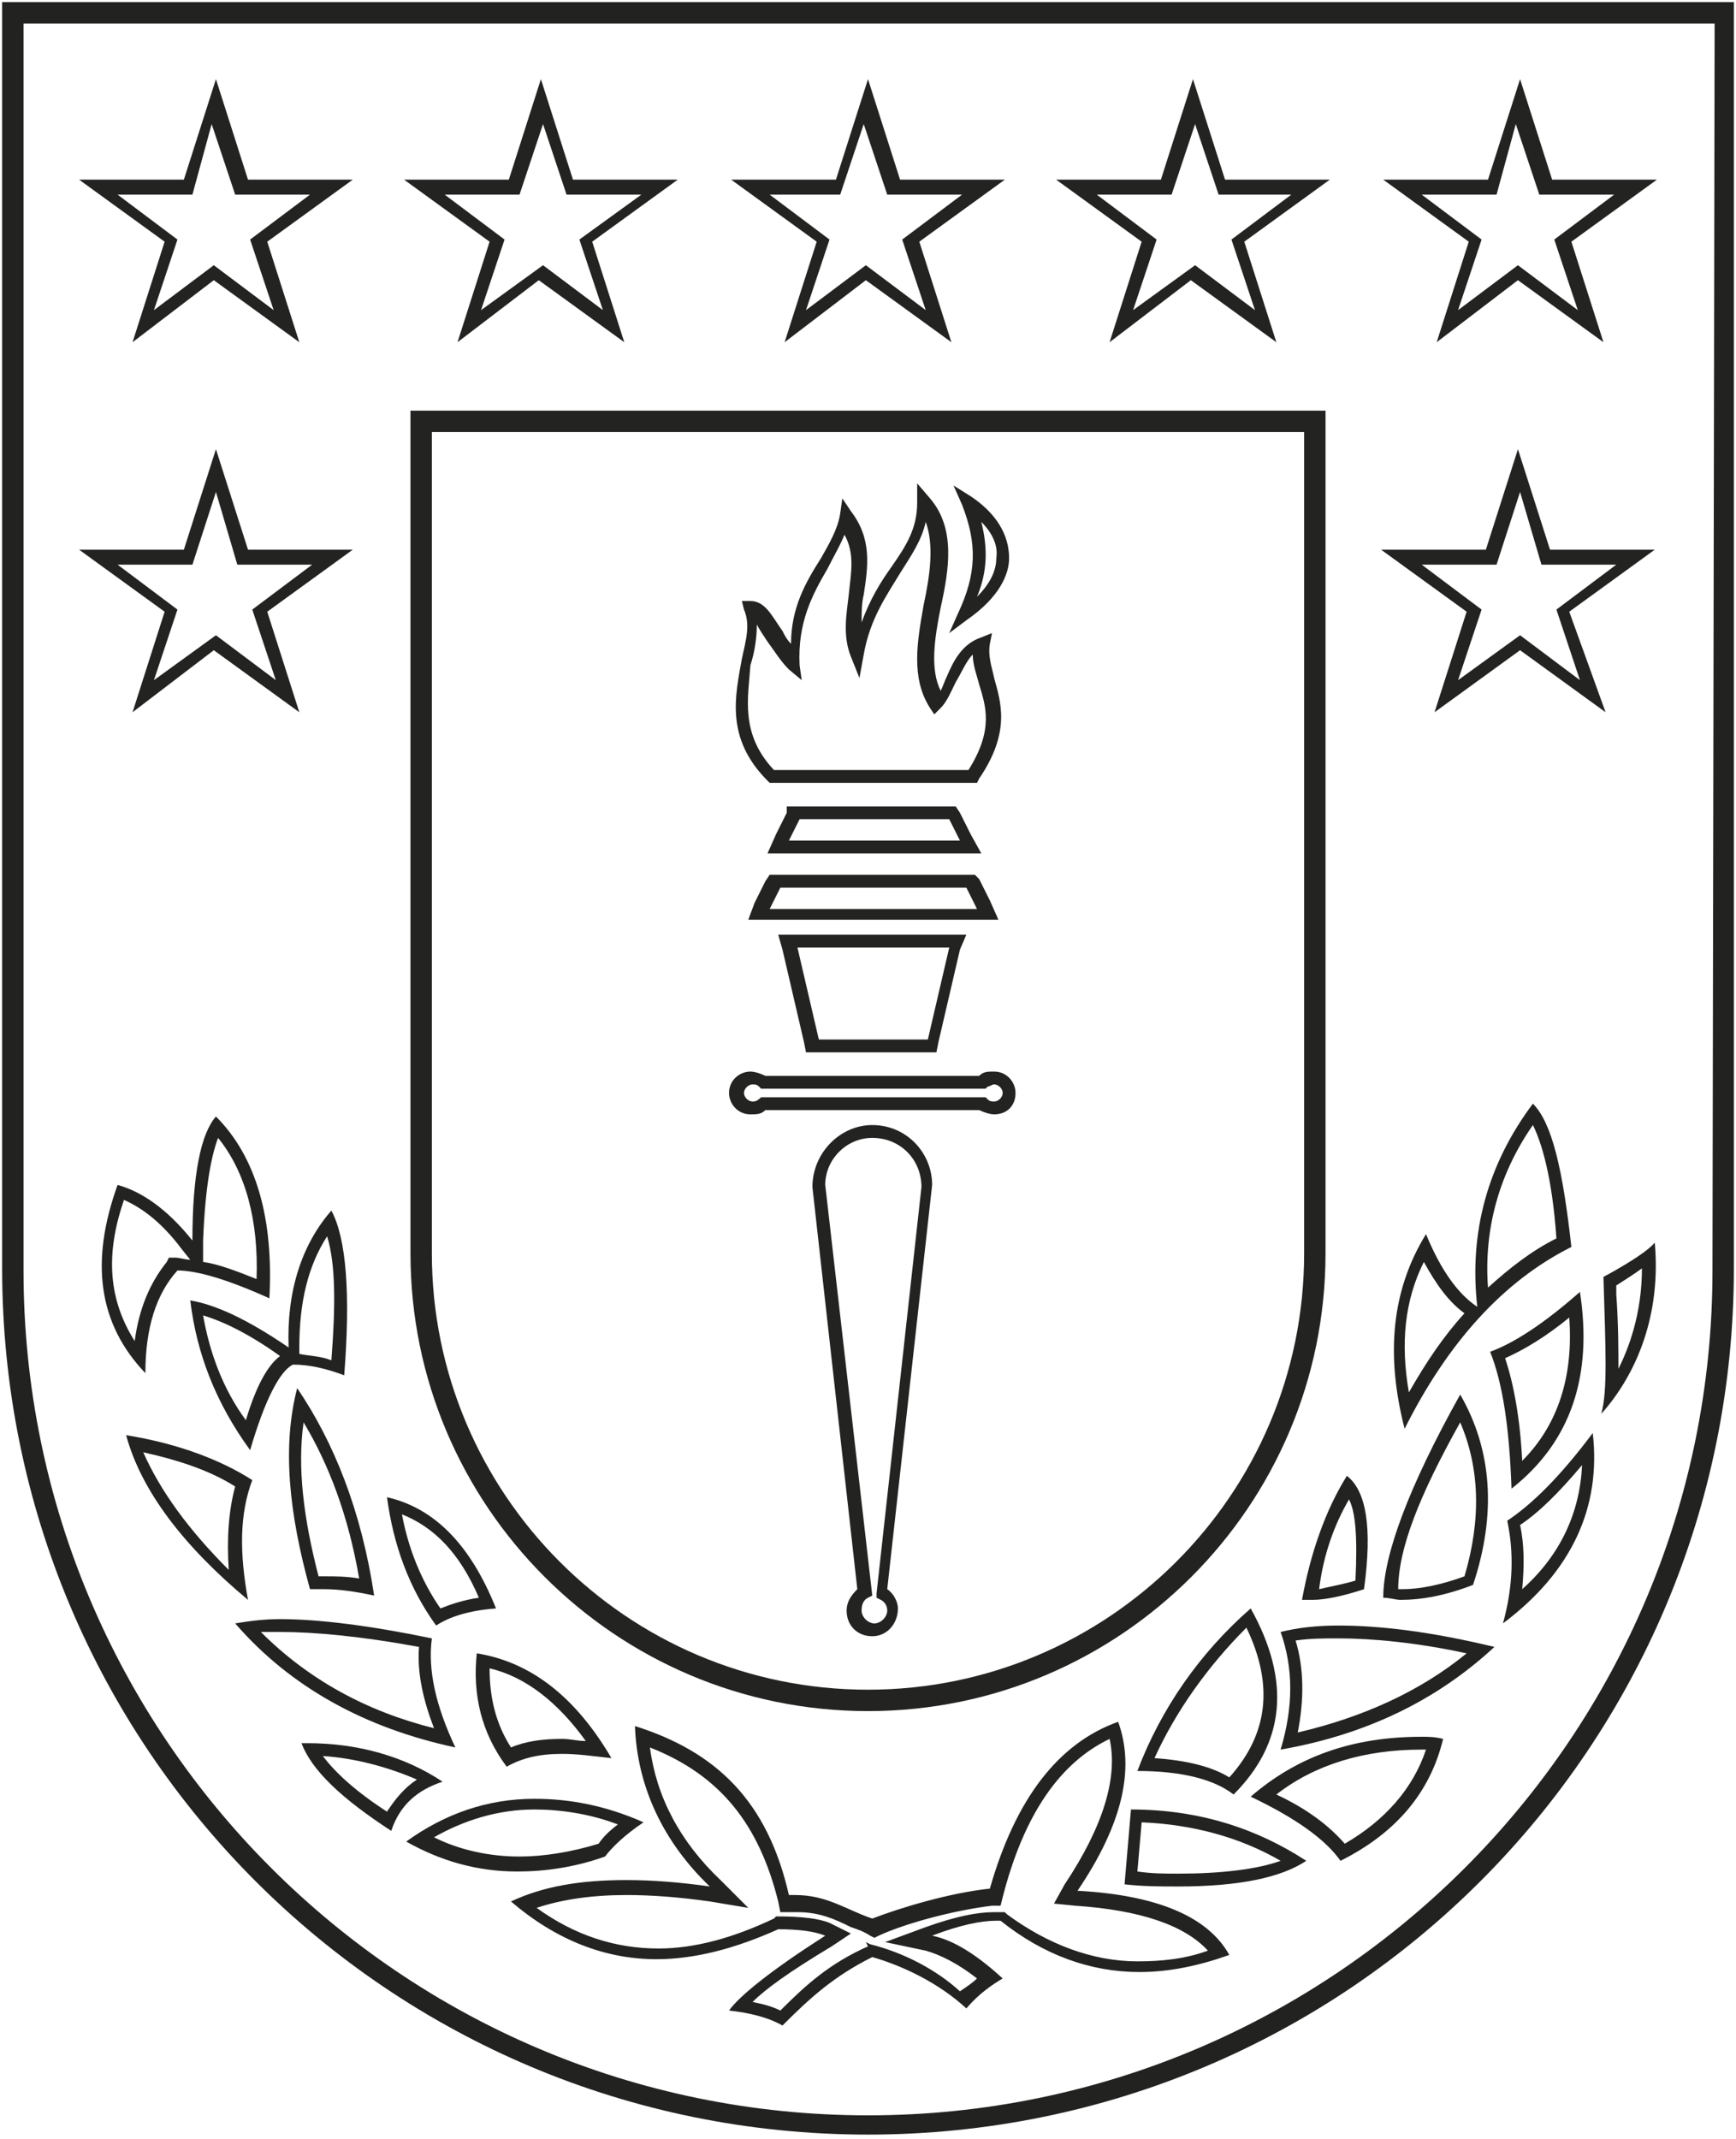 <?xml version="1.0" encoding="utf-8"?>
<!-- Generator: Adobe Illustrator 22.1.0, SVG Export Plug-In . SVG Version: 6.00 Build 0)  -->
<svg version="1.1" id="Capa_1" xmlns="http://www.w3.org/2000/svg" xmlns:xlink="http://www.w3.org/1999/xlink" x="0px" y="0px"
	 viewBox="0 0 81.2 100" style="enable-background:new 0 0 81.2 100;" xml:space="preserve">
<style type="text/css">
	.st0{fill:#363636;}
	.st1{fill:#232322;}
	.st2{fill:#222221;}
</style>
<g>
	<g>
		<path class="st1" d="M61,20.2l0,38.4c0,11.3-9.2,20.4-20.4,20.4c-11.3,0-20.4-9.2-20.4-20.4V20.2H61 M62,19.2h-1H20.2h-1v1v38.4
			c0,11.8,9.6,21.4,21.4,21.4c11.8,0,21.4-9.6,21.4-21.4l0-38.4L62,19.2L62,19.2z"/>
	</g>
	<g>
		<path class="st1" d="M21.4,16l1.5-4.7l-4-2.9h4.9l1.5-4.7l1.5,4.7h4.9l-4,2.9l1.5,4.7l-4-2.9L21.4,16z M25.4,12.4l2.8,2.1
			l-1.1-3.3L30,9.1h-3.5l-1.1-3.3l-1.1,3.3h-3.5l2.8,2.1l-1.1,3.3L25.4,12.4z"/>
	</g>
	<g>
		<path class="st1" d="M36.7,16l1.5-4.7l-4-2.9h4.9l1.5-4.7l1.5,4.7H47l-4,2.9l1.5,4.7l-4-2.9L36.7,16z M36,9.1l2.8,2.1l-1.1,3.3
			l2.8-2.1l2.8,2.1l-1.1-3.3l2.8-2.1h-3.5l-1.1-3.3l-1.1,3.3H36z"/>
	</g>
	<g>
		<path class="st1" d="M51.9,16l1.5-4.7l-4-2.9h4.9l1.5-4.7l1.5,4.7h4.9l-4,2.9l1.5,4.7l-4-2.9L51.9,16z M55.9,12.4l2.8,2.1
			l-1.1-3.3l2.8-2.1H57l-1.1-3.3l-1.1,3.3h-3.5l2.8,2.1L53,14.5L55.9,12.4z"/>
	</g>
	<g>
		<path class="st1" d="M67.2,16l1.5-4.7l-4-2.9h4.9l1.5-4.7l1.5,4.7h4.9l-4,2.9l1.5,4.7l-4-2.9L67.2,16z M66.5,9.1l2.8,2.1l-1.1,3.3
			l2.8-2.1l2.8,2.1l-1.1-3.3l2.8-2.1h-3.5l-1.1-3.3L70,9.1H66.5z"/>
	</g>
	<g>
		<path class="st1" d="M6.2,16l1.5-4.7l-4-2.9h4.9l1.5-4.7l1.5,4.7h4.9l-4,2.9l1.5,4.7l-4-2.9L6.2,16z M5.5,9.1l2.8,2.1l-1.1,3.3
			l2.8-2.1l2.8,2.1l-1.1-3.3l2.8-2.1h-3.5l-1.1-3.3L9,9.1H5.5z"/>
	</g>
	<g>
		<path class="st1" d="M75.1,33.3l-4-2.9l-4,2.9l1.5-4.7l-4-2.9h4.9l1.5-4.7l1.5,4.7h4.9l-4,2.9L75.1,33.3z M71.1,29.7l2.8,2.1
			l-1.1-3.3l2.8-2.1h-3.5L71.1,23L70,26.4h-3.5l2.8,2.1l-1.1,3.3L71.1,29.7z"/>
	</g>
	<g>
		<path class="st1" d="M6.2,33.3l1.5-4.7l-4-2.9h4.9l1.5-4.7l1.5,4.7h4.9l-4,2.9l1.5,4.7l-4-2.9L6.2,33.3z M10.1,29.7l2.8,2.1
			l-1.1-3.3l2.8-2.1h-3.5L10.1,23L9,26.4H5.5l2.8,2.1l-1.1,3.3L10.1,29.7z"/>
	</g>
	<g>
		<path class="st1" d="M71.7,52.6c0.4,0.8,0.9,2.4,1.1,5.3c-1.2,0.6-2.2,1.4-3.2,2.3C69.4,57.5,70.1,54.9,71.7,52.6 M66.6,59
			c0.6,1.1,1.2,1.9,1.9,2.4c-1,1.1-1.8,2.3-2.6,3.7C65.5,62.8,65.7,60.8,66.6,59 M71.7,51.6c-2.1,2.8-3,6-2.6,9.5
			c-0.9-0.6-1.7-1.7-2.4-3.4c-1.6,2.6-1.9,5.6-1,9.1c2-4,4.6-6.9,7.8-8.5C73.1,54.7,72.6,52.5,71.7,51.6L71.7,51.6z"/>
	</g>
	<g>
		<path class="st1" d="M73.4,61.6c0.2,2.7-0.5,5-2.2,6.7c-0.1-2-0.4-3.6-0.8-4.8C71.3,63.1,72.3,62.5,73.4,61.6 M73.9,60.4
			c-1.7,1.5-3.1,2.4-4.2,2.8c0.6,1.5,0.9,3.6,1,6.4C73.5,67.4,74.5,64.3,73.9,60.4L73.9,60.4z"/>
	</g>
	<g>
		<path class="st1" d="M76.8,59.3c0,1.7-0.4,3.3-1.1,4.7c0-0.9,0-2.1-0.1-3.5l0-0.4C75.9,59.9,76.4,59.6,76.8,59.3 M77.4,58.1
			c-0.5,0.6-2.4,1.6-2.4,1.6c0.1,3.4,0.2,5.3-0.1,6.4C76.6,64.2,77.7,61.4,77.4,58.1L77.4,58.1z"/>
	</g>
	<g>
		<path class="st1" d="M68.3,66.5c0.9,2.1,1,4.5,0.2,7.2c-1.1,0.4-2.1,0.6-2.9,0.6c-0.1,0-0.2,0-0.2,0
			C65.4,72.4,66.4,69.9,68.3,66.5 M68.3,65.2c-2.4,4.3-3.6,7.5-3.6,9.5c0.3,0,0.6,0.1,0.8,0.1c1,0,2.1-0.2,3.4-0.7
			C70,70.8,69.8,67.8,68.3,65.2L68.3,65.2z"/>
	</g>
	<g>
		<path class="st1" d="M74,68.5c-0.1,2.2-1,4.2-2.8,5.8c0.1-1.1,0.1-2.1-0.1-3C72,70.7,72.9,69.8,74,68.5 M74.5,67
			c-1.5,2-2.8,3.3-4,4.1c0.3,1.4,0.3,3-0.2,4.8C73.5,73.5,74.9,70.5,74.5,67L74.5,67z"/>
	</g>
	<g>
		<path class="st1" d="M63.1,70.1c0.3,0.6,0.4,1.7,0.3,3.8c-0.7,0.2-1.3,0.3-1.7,0.4C61.9,72.7,62.4,71.3,63.1,70.1 M63,69
			c-1,1.6-1.7,3.6-2.1,5.8c0.2,0,0.3,0,0.5,0c0.6,0,1.5-0.2,2.4-0.5C64.2,71.4,63.9,69.7,63,69L63,69z"/>
	</g>
	<g>
		<path class="st1" d="M62.6,76.6c1.6,0,3.7,0.2,6,0.7c-2.2,1.8-4.9,3-7.9,3.7c0.3-1.5,0.3-3-0.1-4.3C61.3,76.6,61.9,76.6,62.6,76.6
			 M62.6,76c-1,0-1.9,0.1-2.7,0.3c0.6,1.7,0.6,3.5,0,5.5c4-0.7,7.3-2.3,10-4.8C67,76.3,64.6,76,62.6,76L62.6,76z"/>
	</g>
	<g>
		<path class="st1" d="M58.3,76.1c1.3,2.7,1,5-0.8,7c-0.8-0.5-2-0.8-3.5-0.9C55,80,56.5,77.9,58.3,76.1 M58.5,75.2
			c-2.4,2.1-4.2,4.7-5.3,7.6c2.1,0,3.6,0.4,4.5,1.1C60.1,81.5,60.4,78.6,58.5,75.2L58.5,75.2z"/>
	</g>
	<g>
		<path class="st1" d="M66.5,81.8c0.1,0,0.1,0,0.2,0c-0.6,1.8-1.9,3.3-3.8,4.4c-0.7-0.8-1.7-1.6-3.2-2.3
			C61.5,82.5,63.8,81.8,66.5,81.8 M66.5,81.2c-3.2,0-5.8,0.9-8,2.8c2.1,1,3.5,2,4.2,3c2.6-1.3,4.2-3.2,4.8-5.7
			C67.1,81.2,66.8,81.2,66.5,81.2L66.5,81.2z"/>
	</g>
	<g>
		<path class="st1" d="M53.4,85.2c2.4,0.1,4.6,0.7,6.5,1.8c-1.1,0.4-2.8,0.6-4.8,0.6c-0.6,0-1.2,0-1.9-0.1L53.4,85.2 M52.9,84.6
			l-0.3,3.5c0.9,0.1,1.7,0.1,2.5,0.1c2.8,0,4.8-0.4,6-1.2C58.8,85.5,56.1,84.6,52.9,84.6L52.9,84.6z"/>
	</g>
	<g>
		<path class="st1" d="M51.9,81.3c0.4,1.8-0.3,4.1-2.1,6.8L49.3,89l1,0.1c3,0.2,5.1,0.9,6.2,2.1c-1.1,0.4-2.2,0.5-3.3,0.5
			c-2.1,0-4.2-0.8-6.1-2.2l-0.1-0.1l-0.2,0c-0.1,0-0.2,0-0.3,0c-0.8,0-1.8,0.2-3.2,0.7l-1.9,0.7l1.9,0.4c0.7,0.2,1.5,0.6,2.4,1.3
			c-0.2,0.2-0.5,0.4-0.8,0.6c-1.1-1-2.6-1.8-4.2-2.2l-0.2-0.1L40.6,91c-1.8,0.8-2.9,1.8-4.1,3c-0.4-0.2-0.8-0.3-1.3-0.4
			c0.6-0.6,1.7-1.4,3.7-2.6l0.9-0.6l-1-0.5c-0.5-0.2-1.3-0.3-2.4-0.3l-0.1,0l-0.1,0.1c-1.9,0.9-3.7,1.4-5.4,1.4
			c-2,0-3.9-0.6-5.7-1.9c1.2-0.4,2.6-0.6,4.2-0.6c1.2,0,2.5,0.1,3.9,0.3l1.8,0.3l-1.3-1.3c-1.9-1.8-3-3.9-3.3-6.2
			c3.3,1.3,5.1,3.6,6,7.2l0.1,0.5l0.5,0c0.1,0,0.2,0,0.3,0c1,0,1.7,0.3,2.5,0.7c0.3,0.1,0.6,0.2,0.9,0.4l0.2,0.1l0.2-0.1
			c1.3-0.6,3.6-1.2,5.3-1.4l0.4,0l0.1-0.4C47.9,84.8,49.6,82.4,51.9,81.3 M52.3,80.5c-2.8,1-4.8,3.6-6,7.8c-1.9,0.2-4.2,0.9-5.5,1.4
			c-1.2-0.4-2.1-1.1-3.6-1.1c-0.1,0-0.2,0-0.3,0c-1-4.4-3.4-6.7-7.2-7.9c0.1,2.8,1.3,5.4,3.5,7.5c-1.4-0.2-2.7-0.3-3.9-0.3
			c-2.2,0-3.9,0.3-5.4,1c2.1,1.8,4.4,2.7,6.8,2.7c1.8,0,3.7-0.5,5.7-1.4c1,0,1.7,0.1,2.2,0.3c-2.5,1.6-4,2.8-4.5,3.5
			c0.9,0.1,1.8,0.3,2.5,0.7c1.3-1.3,2.4-2.3,4.2-3.2c1.4,0.4,3.1,1.2,4.4,2.4c0.6-0.7,1.2-1.1,1.7-1.4c-1.2-1.1-2.3-1.8-3.3-2
			c1.3-0.5,2.3-0.7,3-0.7c0.1,0,0.2,0,0.2,0c2,1.6,4.2,2.4,6.5,2.4c1.4,0,2.8-0.3,4.2-0.8c-1-1.8-3.4-2.8-7.1-3
			C52.5,85.3,53.1,82.7,52.3,80.5L52.3,80.5z"/>
	</g>
	<g>
		<path class="st1" d="M25,84.6c1.2,0,2.6,0.2,3.9,0.7c-0.4,0.3-0.7,0.6-0.9,0.9c-1.3,0.4-2.6,0.6-3.7,0.6c-1.4,0-2.8-0.3-4-0.9
			C21.7,85.1,23.3,84.6,25,84.6 M25,84.1c-2.2,0-4.2,0.7-6,2c1.6,0.9,3.3,1.4,5.2,1.4c1.3,0,2.7-0.2,4.1-0.7c0.3-0.4,0.9-1,1.8-1.6
			C28.3,84.4,26.6,84.1,25,84.1L25,84.1z"/>
	</g>
	<g>
		<path class="st1" d="M22.9,78c1.7,0.4,3.2,1.6,4.5,3.4c-0.4,0-0.7-0.1-1.1-0.1c-0.9,0-1.7,0.1-2.4,0.4
			C23.2,80.6,22.9,79.4,22.9,78 M22.3,77.3c-0.2,1.9,0.2,3.7,1.4,5.3c0.7-0.4,1.5-0.6,2.6-0.6c0.7,0,1.4,0.1,2.3,0.2
			C26.9,79.3,24.8,77.7,22.3,77.3L22.3,77.3z"/>
	</g>
	<g>
		<path class="st1" d="M15.1,82.1c1.5,0.1,3,0.5,4.4,1.1c-0.6,0.4-1,0.9-1.4,1.5C16.7,83.8,15.7,82.9,15.1,82.1 M14.4,81.5
			c-0.1,0-0.2,0-0.3,0c0.5,1.3,1.9,2.6,4.2,4.1c0.4-1.2,1.2-1.9,2.4-2.3C18.9,82.1,16.7,81.5,14.4,81.5L14.4,81.5z"/>
	</g>
	<g>
		<path class="st1" d="M13.1,76.3c1.6,0,3.8,0.2,6.5,0.7c-0.1,1.2,0.2,2.5,0.7,3.8c-3.2-0.8-5.9-2.3-8.1-4.5
			C12.5,76.3,12.8,76.3,13.1,76.3 M13.1,75.7c-0.8,0-1.5,0.1-2.1,0.2c2.6,3,6.1,4.9,10.3,5.8c-0.9-1.9-1.3-3.6-1.1-5.1
			C17.3,76,14.9,75.7,13.1,75.7L13.1,75.7z"/>
	</g>
	<g>
		<path class="st1" d="M18.8,70.8c1.5,0.6,2.7,1.8,3.6,3.9c-0.7,0.1-1.3,0.3-1.8,0.5C19.7,73.9,19.1,72.4,18.8,70.8 M18.1,70
			c0.3,2.2,1,4.2,2.3,6c0.6-0.4,1.5-0.7,2.8-0.8C22,72.2,20.3,70.5,18.1,70L18.1,70z"/>
	</g>
	<g>
		<path class="st1" d="M14.2,66.5c1.2,2,2.1,4.4,2.6,7.3c-0.6-0.1-1.1-0.1-1.6-0.1c-0.1,0-0.2,0-0.3,0C14.2,71,13.9,68.6,14.2,66.5
			 M13.9,64.9c-0.7,2.7-0.4,5.8,0.6,9.4c0.2,0,0.4,0,0.7,0c0.6,0,1.4,0.1,2.3,0.3C16.9,70.6,15.6,67.4,13.9,64.9L13.9,64.9z"/>
	</g>
	<g>
		<path class="st1" d="M6.7,67.9c1.8,0.4,3.2,0.9,4.3,1.6c-0.3,1.1-0.4,2.4-0.3,3.9C8.8,71.5,7.5,69.7,6.7,67.9 M5.9,67.1
			c0.7,2.6,2.7,5.2,5.7,7.7c-0.4-2.2-0.4-4,0.2-5.6C10.4,68.3,8.4,67.5,5.9,67.1L5.9,67.1z"/>
	</g>
	<g>
		<path class="st1" d="M15.3,57.8c0.4,1.3,0.4,3.2,0.2,5.8c-0.5-0.2-1-0.2-1.5-0.3l0-0.3C14,60.9,14.4,59.2,15.3,57.8 M9.5,61.5
			c1,0.3,2.2,0.9,3.6,1.9c-0.4,0.3-1,1-1.6,3C10.4,64.9,9.8,63.2,9.5,61.5 M15.5,56.6c-1.4,1.6-2.1,3.8-2,6.4
			c-1.9-1.3-3.4-2-4.6-2.2c0.3,2.5,1.2,4.8,2.8,7c0.7-2.4,1.4-3.7,2-4c0.8,0,1.6,0.2,2.4,0.5C16.4,60.5,16.2,57.9,15.5,56.6
			L15.5,56.6z"/>
	</g>
	<g>
		<path class="st1" d="M10.2,53.2c1.3,1.6,1.9,3.9,1.8,6.6c-1-0.4-1.8-0.7-2.5-0.8l0-1C9.6,55.4,9.9,54,10.2,53.2 M5.8,56.1
			c0.9,0.4,1.8,1.1,2.7,2.3l0.4,0.5c-0.2,0-0.5-0.1-0.7-0.1c0,0,0,0,0,0l-0.3,0L7.8,59C7,60,6.5,61.2,6.3,62.7
			C5.1,60.8,4.9,58.7,5.8,56.1 M10.1,52.2C9.4,53,9,54.9,9,58c-1.2-1.5-2.4-2.3-3.5-2.6c-1.3,3.6-0.9,6.5,1.3,8.8
			c0-2.1,0.5-3.7,1.5-4.8c0,0,0,0,0,0c0.9,0,2.3,0.4,4.3,1.3C12.8,57,12,54.1,10.1,52.2L10.1,52.2z"/>
	</g>
	<g>
		<path class="st1" d="M45.7,36.6H36l-0.1-0.1c-2-2-1.5-4-1.2-5.7c0.2-0.9,0.4-1.6,0.1-2.3l-0.1-0.4l0.4,0c0.7,0,1,0.7,1.5,1.4
			c0.1,0.2,0.2,0.4,0.4,0.6c0-1.7,0.7-2.9,1.4-4c0.4-0.7,0.8-1.4,0.9-2.1l0.1-0.7l0.4,0.6c1,1.3,0.8,2.6,0.6,3.9
			c-0.1,0.4-0.1,0.9-0.1,1.3c0.4-1.1,0.9-1.9,1.4-2.6c0.7-1,1.2-1.8,1.2-3l0-0.9l0.6,0.7c1.2,1.4,0.9,3.3,0.5,5.1
			c-0.3,1.5-0.5,2.9,0,3.9c0.1-0.2,0.2-0.5,0.3-0.7c0.3-0.7,0.7-1.5,1.6-1.8l0.5-0.2l-0.1,0.5c-0.1,0.6,0.1,1.1,0.2,1.6
			c0.3,1.1,0.8,2.5-0.7,4.7L45.7,36.6z M36.2,36h9.1c1.2-1.9,0.8-3,0.5-4c-0.1-0.4-0.3-0.9-0.3-1.4c-0.3,0.3-0.5,0.8-0.8,1.3
			c-0.2,0.4-0.4,0.9-0.7,1.2l-0.3,0.3l-0.2-0.3c-0.9-1.4-0.6-3.1-0.3-4.8c0.3-1.4,0.5-2.8,0.1-3.9c-0.2,0.9-0.7,1.6-1.2,2.4
			c-0.6,1-1.4,2.1-1.7,3.8l-0.2,1.1l-0.4-1c-0.4-1-0.2-2-0.1-2.9c0.1-1,0.3-1.9-0.2-2.8c-0.2,0.5-0.5,1-0.8,1.6
			c-0.7,1.2-1.4,2.5-1.3,4.5l0.1,0.7l-0.6-0.5c-0.4-0.4-0.7-0.9-1-1.3c-0.2-0.3-0.4-0.6-0.5-0.8c0,0.6-0.1,1.3-0.3,1.9
			C35,32.6,34.6,34.3,36.2,36z"/>
	</g>
	<g>
		<path class="st1" d="M44.4,29.6l0.4-0.9c0.9-1.9,0.9-3.3,0.2-5.1l-0.4-0.9l0.8,0.5c1.2,0.8,1.8,1.8,1.8,2.9c0,0.7-0.4,1.8-2,2.9
			L44.4,29.6z M45.9,24.4c0.3,1.2,0.3,2.3-0.2,3.5c0.6-0.6,0.9-1.2,0.9-1.8C46.7,25.5,46.4,24.9,45.9,24.4z"/>
	</g>
	<g>
		<path class="st1" d="M44.4,38.3l0.5,1h-8l0.5-1H44.4 M44.7,37.7h-0.4h-7.1h-0.4L36.8,38l-0.5,1l-0.4,0.9h1h8h1L45.4,39l-0.5-1
			L44.7,37.7L44.7,37.7z"/>
	</g>
	<g>
		<path class="st1" d="M45.2,41.5l0.5,1H36l0.5-1H45.2 M45.6,40.9h-0.4h-8.8h-0.4l-0.2,0.3l-0.5,1L35,43h1h9.7h1l-0.4-0.9l-0.5-1
			L45.6,40.9L45.6,40.9z"/>
	</g>
	<g>
		<path class="st1" d="M44.4,44.3l-1,4.3h-5.1l-1-4.3H44.4 M45.2,43.7h-0.8h-7.2h-0.8l0.2,0.7l1,4.3l0.1,0.5h0.5h5.1h0.5l0.1-0.5
			l1-4.3L45.2,43.7L45.2,43.7z"/>
	</g>
	<g>
		<path class="st1" d="M46.5,52.1c-0.2,0-0.5-0.1-0.7-0.2h-10c-0.2,0.2-0.4,0.2-0.7,0.2c-0.6,0-1-0.5-1-1c0-0.6,0.5-1,1-1
			c0.2,0,0.5,0.1,0.7,0.2h10c0.2-0.2,0.4-0.2,0.7-0.2c0.6,0,1,0.5,1,1C47.5,51.7,47.1,52.1,46.5,52.1z M35.6,51.3h10.5l0.1,0.1
			c0.1,0.1,0.2,0.1,0.3,0.1c0.2,0,0.4-0.2,0.4-0.4c0-0.2-0.2-0.4-0.4-0.4c-0.1,0-0.2,0.1-0.3,0.1l-0.1,0.1H35.6l-0.1-0.1
			c-0.1-0.1-0.2-0.1-0.3-0.1c-0.2,0-0.4,0.2-0.4,0.4c0,0.2,0.2,0.4,0.4,0.4C35.3,51.5,35.4,51.5,35.6,51.3L35.6,51.3z"/>
	</g>
	<g>
		<path class="st1" d="M40.8,76.5c-0.7,0-1.2-0.5-1.2-1.2c0-0.4,0.2-0.7,0.5-1L38,55.5c0-1.6,1.3-2.9,2.8-2.9c1.6,0,2.8,1.3,2.8,2.8
			l-2.1,18.9c0.3,0.2,0.5,0.6,0.5,0.9C42,75.9,41.5,76.5,40.8,76.5z M40.8,53.2c-1.2,0-2.2,1-2.2,2.2l2.2,19.2l-0.2,0.1
			c-0.2,0.1-0.3,0.3-0.3,0.6c0,0.3,0.3,0.6,0.6,0.6c0.3,0,0.6-0.3,0.6-0.6c0-0.2-0.1-0.4-0.3-0.5l-0.2-0.1l0-0.2l2.1-19
			C43.1,54.2,42.1,53.2,40.8,53.2z"/>
	</g>
	<g>
		<g>
			<path class="st2" d="M0.1,0.1v59.2c0,22.4,18.1,40.5,40.5,40.5c22.4,0,40.5-18.1,40.5-40.5l0-59.2H0.1z M80.1,59.4
				c0,21.8-17.7,39.5-39.5,39.5S1.1,81.2,1.1,59.4V1.1h79.1L80.1,59.4z"/>
		</g>
	</g>
</g>
</svg>
